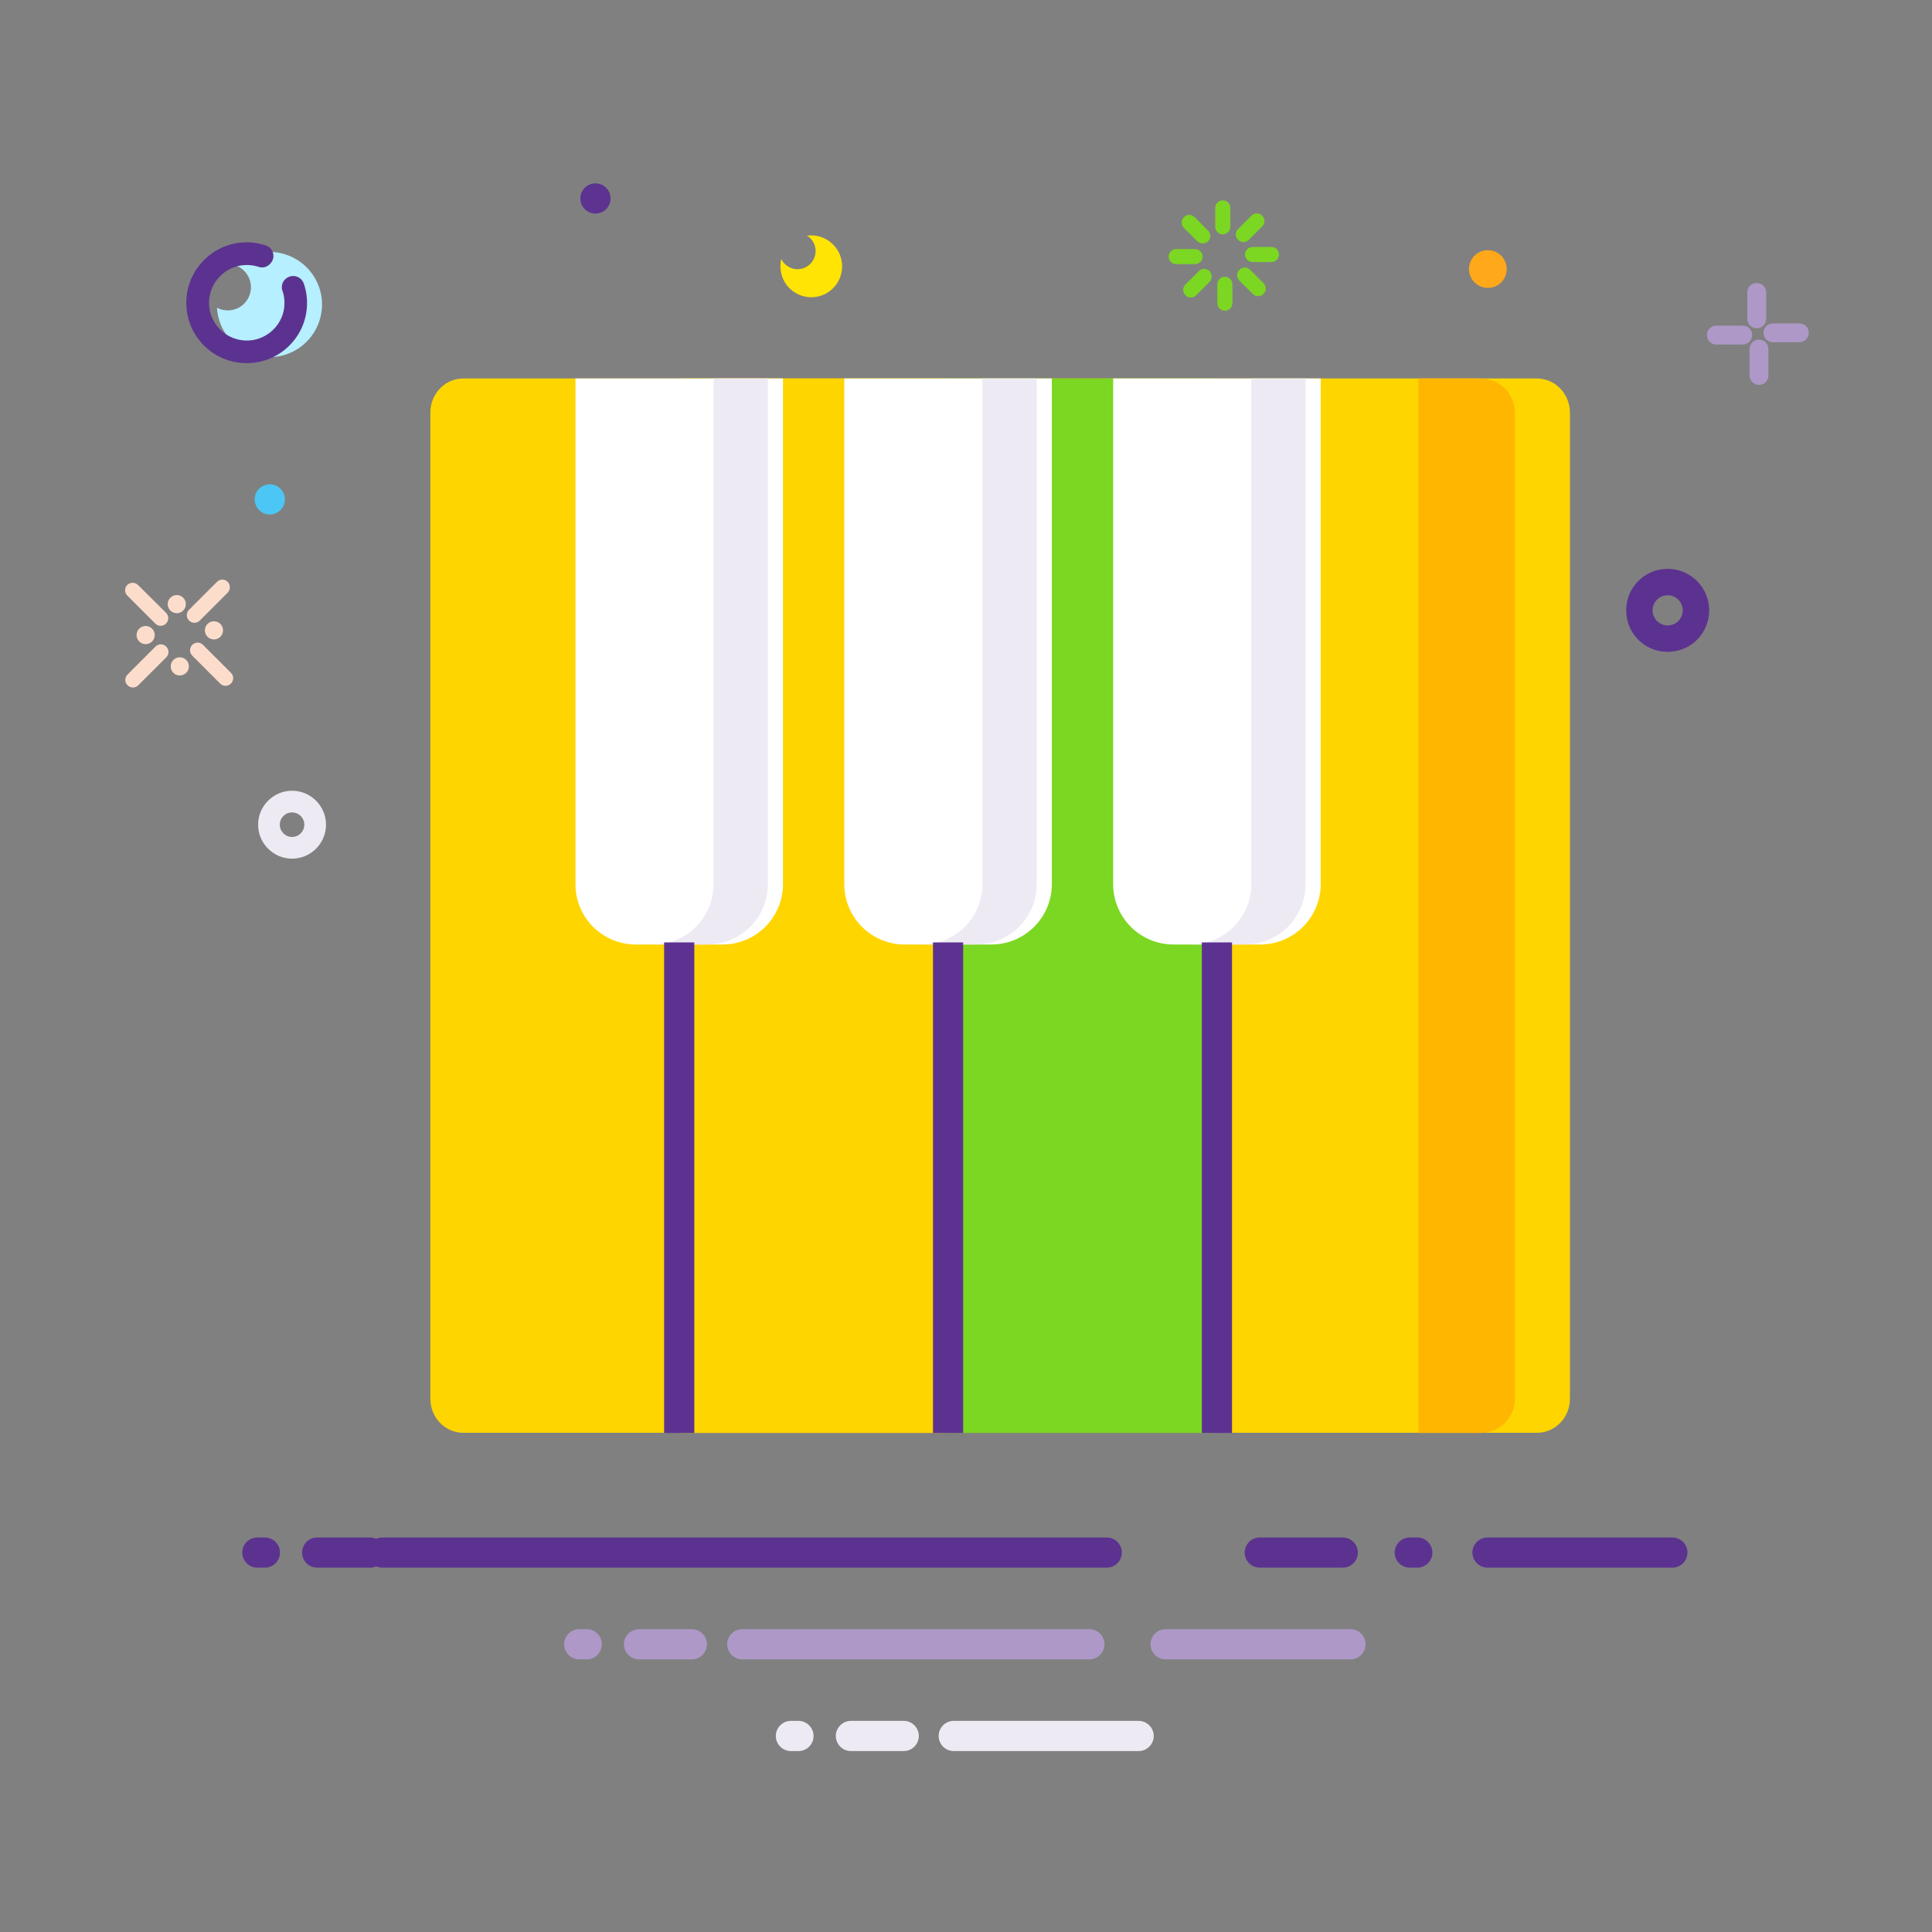 <?xml version="1.0" standalone="no"?><!DOCTYPE svg PUBLIC "-//W3C//DTD SVG 1.1//EN" "http://www.w3.org/Graphics/SVG/1.1/DTD/svg11.dtd"><svg class="icon" width="200px" height="200.00px" viewBox="0 0 1024 1024" version="1.1" xmlns="http://www.w3.org/2000/svg"><rect x="0" y="0" width="1024" height="1024" fill="#808080" stroke="none"/><path d="M814.6 200.6H245.5c-9.6 0-17.4 8.1-17.4 18v522.8c0 9.9 7.8 18 17.4 18h569.2c9.6 0 17.4-8.1 17.4-18V218.6c-0.1-10-7.9-18-17.5-18z" fill="#FFD500" /><path d="M360.9 200.6h141v558.9h-141z" fill="#FFD500" /><path d="M502.6 200.6h141v558.9h-141z" fill="#7BD721" /><path d="M784.9 759.5h-33.1V200.6h33.1c9.9 0 18 8.1 18 18V741.5c0 9.9-8.1 18-18 18z" fill="#FFB600" /><path d="M383 500.6h-46c-17.7 0-32-14.3-32-32v-268h110v268c0 17.6-14.3 32-32 32zM525.5 500.6h-46c-17.7 0-32-14.3-32-32v-268h110v268c0 17.6-14.3 32-32 32zM668 500.6h-46c-17.7 0-32-14.3-32-32v-268h110v268c0 17.6-14.3 32-32 32z" fill="#FFFFFF" /><path d="M663.2 200.6v268c0 17.7-14.3 32-32 32H660c17.7 0 32-14.3 32-32v-268h-28.8zM520.7 200.6v268c0 17.7-14.3 32-32 32h28.8c17.7 0 32-14.3 32-32v-268h-28.8zM378.2 200.6v268c0 17.7-14.3 32-32 32H375c17.7 0 32-14.3 32-32v-268h-28.8z" fill="#EEEAF4" /><path d="M586.6 830.9h-384c-4.4 0-8-3.6-8-8s3.6-8 8-8h384c4.4 0 8 3.6 8 8s-3.6 8-8 8z" fill="#5C3290" /><path d="M196.1 830.9h-28c-4.4 0-8-3.6-8-8s3.6-8 8-8h28c4.4 0 8 3.6 8 8s-3.6 8-8 8zM886.4 830.9h-98c-4.4 0-8-3.6-8-8s3.6-8 8-8h98c4.4 0 8 3.6 8 8s-3.6 8-8 8zM711.7 830.9h-44c-4.4 0-8-3.6-8-8s3.6-8 8-8h44c4.4 0 8 3.6 8 8s-3.6 8-8 8zM140.4 830.9h-4c-4.4 0-8-3.6-8-8s3.6-8 8-8h4c4.4 0 8 3.6 8 8s-3.6 8-8 8zM751.2 830.9h-4c-4.4 0-8-3.6-8-8s3.6-8 8-8h4c4.4 0 8 3.6 8 8s-3.5 8-8 8z" fill="#5C3290" /><path d="M577.4 879.5h-184c-4.4 0-8-3.6-8-8s3.6-8 8-8h184c4.4 0 8 3.6 8 8s-3.6 8-8 8zM366.7 879.5h-28c-4.4 0-8-3.6-8-8s3.6-8 8-8h28c4.4 0 8 3.6 8 8s-3.6 8-8 8zM715.8 879.5h-98c-4.4 0-8-3.6-8-8s3.6-8 8-8h98c4.4 0 8 3.6 8 8s-3.6 8-8 8zM311 879.5h-4c-4.4 0-8-3.6-8-8s3.6-8 8-8h4c4.4 0 8 3.6 8 8s-3.6 8-8 8z" fill="#AD98C7" /><path d="M479 928.1h-28c-4.4 0-8-3.6-8-8s3.6-8 8-8h28c4.4 0 8 3.6 8 8s-3.6 8-8 8zM603.5 928.1h-98c-4.4 0-8-3.6-8-8s3.6-8 8-8h98c4.4 0 8 3.6 8 8s-3.6 8-8 8zM423.2 928.1h-4c-4.4 0-8-3.6-8-8s3.6-8 8-8h4c4.4 0 8 3.6 8 8s-3.5 8-8 8z" fill="#EEEAF4" /><path d="M134.1 134.9c-3.7 1.2-7 3.2-9.8 5.6 3.7 1.1 6.8 4 8.1 7.9 2.1 6.4-1.4 13.4-7.8 15.5-3.3 1.1-6.7 0.7-9.6-0.8 0.1 2.3 0.6 4.7 1.3 7 4.8 14.6 20.6 22.6 35.2 17.8s22.6-20.6 17.8-35.2c-4.8-14.6-20.6-22.6-35.2-17.8z" fill="#B6EFFF" /><path d="M149.7 154.1c1 2.8 1.3 5.9 0.9 9.2-1.2 9-8.7 16.2-17.8 17.1-12.6 1.2-23.2-9.3-21.9-21.9 0.9-9 7.9-16.4 16.8-17.8 3.2-0.5 6.4-0.2 9.2 0.7 2.1 0.7 4.3 0.3 5.9-1.2l0.2-0.2c3.3-3 2.2-8.5-2.1-9.9-3.9-1.3-8-1.9-12.4-1.6-15.9 1.1-28.7 14-29.7 29.9-1.3 20.3 16.3 36.8 36.9 33.7 13.5-2 24.4-12.7 26.6-26.2 0.9-5.4 0.4-10.7-1.2-15.4-1.4-4.2-6.5-5.6-9.8-2.6-1.7 1.5-2.4 3.9-1.6 6.2z" fill="#5C3290" /><path d="M315.6 105.2m-8 0a8 8 0 1 0 16 0 8 8 0 1 0-16 0Z" fill="#5C3390" /><path d="M788.6 142.6m-10 0a10 10 0 1 0 20 0 10 10 0 1 0-20 0Z" fill="#FFA819" /><path d="M427.8 124.9h-0.1c2.4 1.4 4.1 3.9 4.5 6.9 0.7 5.2-3 10.1-8.2 10.8-4.2 0.6-8.1-1.7-9.9-5.3-0.5 1.9-0.6 4-0.3 6.1 1.2 9 9.5 15.2 18.4 14 9-1.2 15.2-9.5 14-18.4-1.2-9-9.5-15.3-18.4-14.1z" fill="#FFE404" /><path d="M883.9 301.5c-12.2 0-22 9.8-22 22s9.8 22 22 22 22-9.8 22-22-9.9-22-22-22z m0 30c-4.4 0-8-3.6-8-8s3.6-8 8-8 8 3.6 8 8-3.6 8-8 8z" fill="#5C3290" /><path d="M154.8 419.1c-9.9 0-18 8.1-18 18s8.1 18 18 18 18-8.1 18-18-8.1-18-18-18z m0 24.5c-3.6 0-6.5-2.9-6.5-6.5s2.9-6.5 6.5-6.5 6.5 2.9 6.5 6.5-2.9 6.5-6.5 6.5z" fill="#EEEAF4" /><path d="M909.7 172.6h14c2.8 0 5 2.2 5 5s-2.2 5-5 5h-14c-2.8 0-5-2.2-5-5s2.2-5 5-5zM927.3 199v-14c0-2.8 2.2-5 5-5s5 2.2 5 5v14c0 2.8-2.2 5-5 5-2.7 0-5-2.2-5-5zM953.7 181.4h-14c-2.8 0-5-2.2-5-5s2.2-5 5-5h14c2.8 0 5 2.2 5 5 0 2.7-2.2 5-5 5zM936.1 155v14c0 2.8-2.2 5-5 5s-5-2.2-5-5v-14c0-2.8 2.2-5 5-5 2.7 0 5 2.2 5 5z" fill="#AD98C7" /><path d="M77.2 336.6m-4.8 0a4.8 4.8 0 1 0 9.6 0 4.8 4.8 0 1 0-9.6 0Z" fill="#FCDDCC" /><path d="M113.4 334.1m-4.8 0a4.8 4.8 0 1 0 9.6 0 4.8 4.8 0 1 0-9.6 0Z" fill="#FCDDCC" /><path d="M93.7 320.2m-4.8 0a4.8 4.8 0 1 0 9.6 0 4.8 4.8 0 1 0-9.6 0Z" fill="#FCDDCC" /><path d="M95.3 353.2m-4.8 0a4.8 4.8 0 1 0 9.6 0 4.8 4.8 0 1 0-9.6 0Z" fill="#FCDDCC" /><path d="M73.2 310.1L88 324.8c1.6 1.6 1.6 4.1 0 5.7-1.6 1.6-4.1 1.6-5.7 0l-14.8-14.8c-1.6-1.6-1.6-4.1 0-5.7 1.6-1.5 4.1-1.5 5.7 0.1zM67.6 357.5l14.8-14.8c1.6-1.6 4.1-1.6 5.7 0 1.6 1.6 1.6 4.1 0 5.7l-14.8 14.8c-1.6 1.6-4.1 1.6-5.7 0-1.6-1.6-1.6-4.1 0-5.7zM116.7 362.3l-14.8-14.8c-1.6-1.6-1.6-4.1 0-5.7 1.6-1.6 4.1-1.6 5.7 0l14.8 14.8c1.6 1.6 1.6 4.1 0 5.7-1.6 1.6-4.2 1.6-5.7 0zM120.7 314.1l-14.8 14.8c-1.6 1.6-4.1 1.6-5.7 0-1.6-1.6-1.6-4.1 0-5.7l14.8-14.8c1.6-1.6 4.1-1.6 5.7 0 1.5 1.6 1.5 4.1 0 5.7z" fill="#FCDDCC" /><path d="M634.6 127.9l-7.1-7.1c-1.6-1.6-1.6-4.1 0-5.7 1.6-1.6 4.1-1.6 5.7 0l7.1 7.1c1.6 1.6 1.6 4.1 0 5.7-1.6 1.5-4.1 1.5-5.7 0zM633.4 140h-10c-2.2 0-4-1.8-4-4s1.8-4 4-4h10c2.2 0 4 1.8 4 4s-1.8 4-4 4zM641.1 149.4l-7.1 7.1c-1.6 1.6-4.1 1.6-5.7 0-1.6-1.6-1.6-4.1 0-5.7l7.1-7.1c1.6-1.6 4.1-1.6 5.7 0 1.5 1.6 1.5 4.2 0 5.7zM653.2 150.7v10c0 2.2-1.8 4-4 4s-4-1.8-4-4v-10c0-2.2 1.8-4 4-4s4 1.8 4 4zM662.6 143l7.1 7.1c1.6 1.6 1.6 4.1 0 5.7-1.6 1.6-4.1 1.6-5.7 0l-7.1-7.1c-1.6-1.6-1.6-4.1 0-5.7 1.6-1.6 4.2-1.6 5.7 0zM663.9 130.9h10c2.2 0 4 1.8 4 4s-1.8 4-4 4h-10c-2.2 0-4-1.8-4-4s1.8-4 4-4zM656.2 121.4l7.1-7.1c1.6-1.6 4.1-1.6 5.7 0 1.6 1.6 1.6 4.1 0 5.7l-7.1 7.1c-1.6 1.6-4.1 1.6-5.7 0-1.6-1.6-1.6-4.1 0-5.7zM644.1 120.2v-10c0-2.2 1.8-4 4-4s4 1.8 4 4v10c0 2.2-1.8 4-4 4s-4-1.8-4-4z" fill="#7BD721" /><path d="M143 264.7m-8 0a8 8 0 1 0 16 0 8 8 0 1 0-16 0Z" fill="#4CC6F4" /><path d="M352 499.5h16v260h-16zM494.5 499.5h16v260h-16zM637 499.5h16v260h-16z" fill="#5C3290" /></svg>